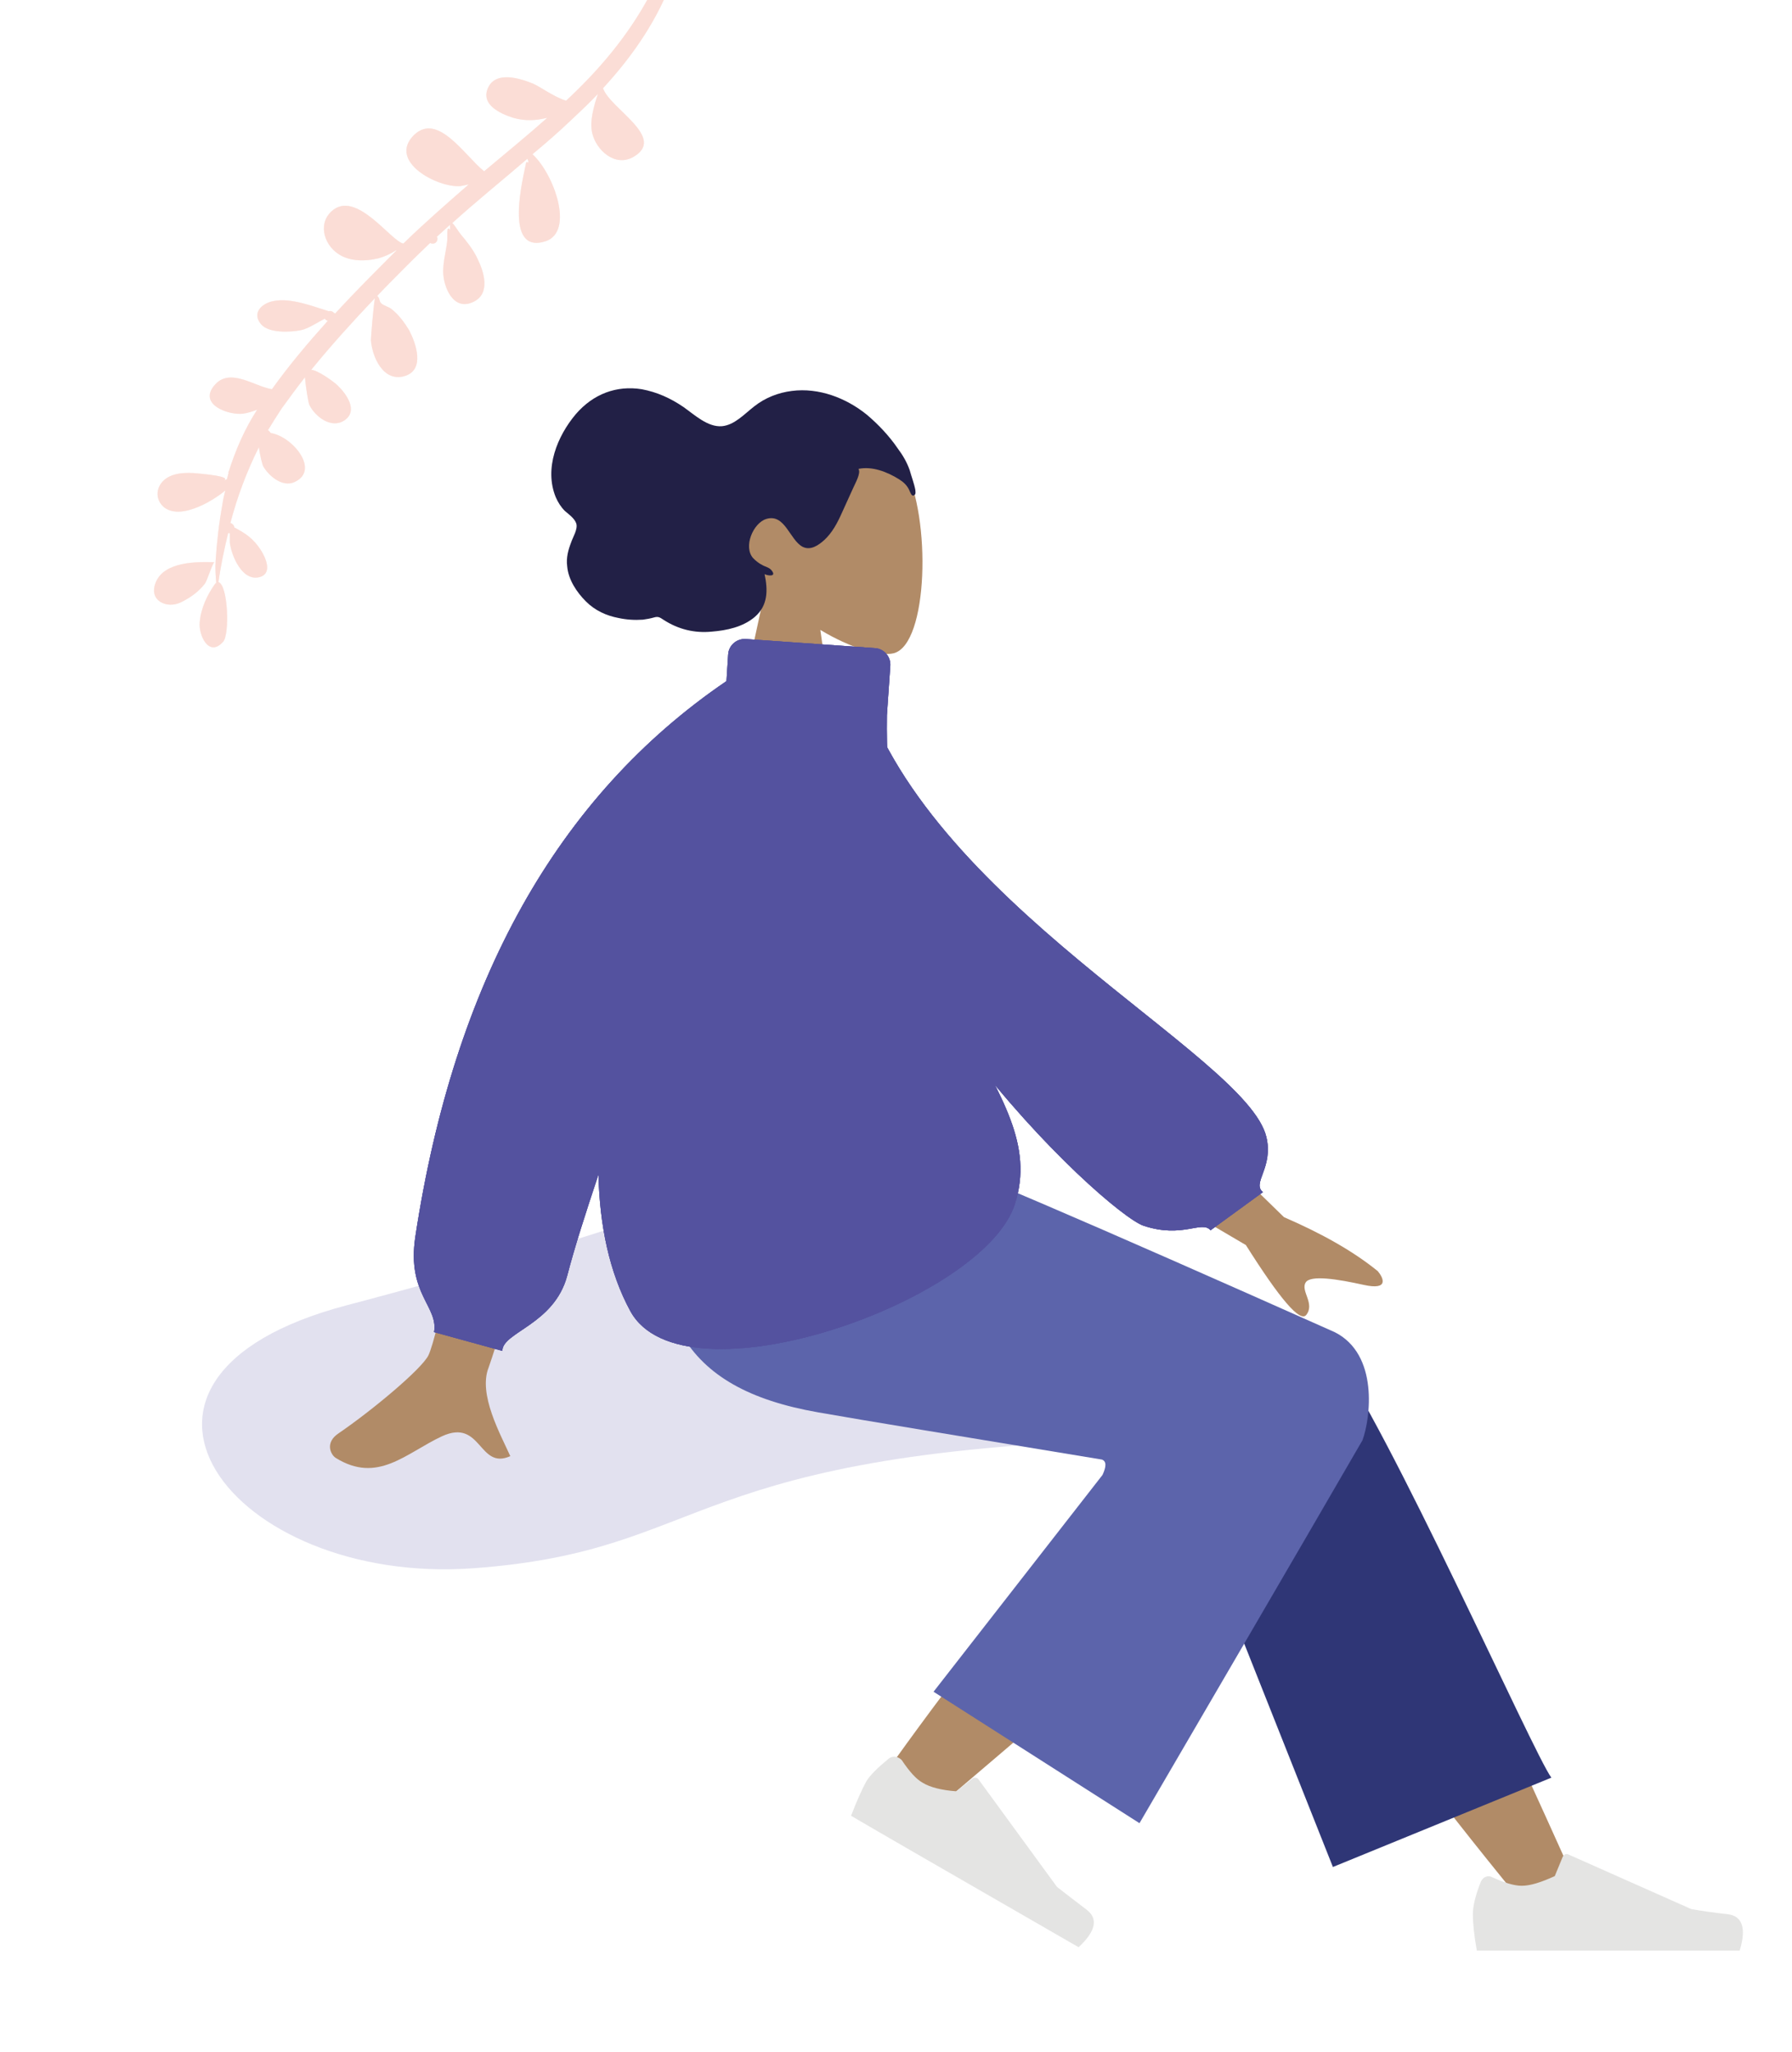 <?xml version="1.0" encoding="utf-8"?>
<!-- Generator: Adobe Illustrator 22.0.1, SVG Export Plug-In . SVG Version: 6.00 Build 0)  -->
<svg version="1.1" id="Calque_1" xmlns="http://www.w3.org/2000/svg" xmlns:xlink="http://www.w3.org/1999/xlink" x="0px" y="0px"
	 viewBox="0 0 315 360.6" style="enable-background:new 0 0 315 360.6;" xml:space="preserve">
<style type="text/css">
	.st0{opacity:0.17;fill:#54529F;}
	.st1{fill:none;}
	.st2{opacity:0.26;}
	.st3{clip-path:url(#SVGID_4_);}
	.st4{opacity:0.2;clip-path:url(#SVGID_6_);fill:#EF7D60;}
	.st5{clip-path:url(#SVGID_8_);}
	.st6{clip-path:url(#SVGID_10_);fill:#B18B67;}
	.st7{clip-path:url(#SVGID_12_);}
	.st8{clip-path:url(#SVGID_14_);fill:#222046;}
	.st9{clip-path:url(#SVGID_16_);}
	.st10{clip-path:url(#SVGID_18_);fill:#B18B67;}
	.st11{clip-path:url(#SVGID_20_);}
	.st12{clip-path:url(#SVGID_22_);fill:#2F3676;}
	.st13{clip-path:url(#SVGID_24_);}
	.st14{clip-path:url(#SVGID_26_);fill:#B18B67;}
	.st15{clip-path:url(#SVGID_28_);}
	.st16{clip-path:url(#SVGID_30_);}
	.st17{clip-path:url(#SVGID_32_);fill:#E4E4E3;}
	.st18{clip-path:url(#SVGID_34_);}
	.st19{clip-path:url(#SVGID_36_);fill:#E4E4E3;}
	.st20{clip-path:url(#SVGID_38_);}
	.st21{clip-path:url(#SVGID_40_);fill:#5C64AB;}
	.st22{clip-path:url(#SVGID_42_);}
	.st23{clip-path:url(#SVGID_44_);fill:#B18B67;}
	.st24{clip-path:url(#SVGID_46_);}
	.st25{clip-path:url(#SVGID_48_);fill:#54529F;}
	.st26{clip-path:url(#SVGID_50_);}
	.st27{clip-path:url(#SVGID_52_);fill:#54529F;}
</style>
<path class="st0" d="M133.3,206.7c0,0-24.2,10-72.4,22.7s-20.4,49.3,22.3,46.2c42.7-3.1,35.7-20.8,121.2-22.8
	C289.8,250.7,133.3,206.7,133.3,206.7z"/>
<rect x="-85" y="-211.4" class="st1" width="732.4" height="573.8"/>
<g>
	<defs>
		<rect id="SVGID_1_" x="-85" y="-211.4" width="732.4" height="573.8"/>
	</defs>
	<clipPath id="SVGID_2_">
		<use xlink:href="#SVGID_1_"  style="overflow:visible;"/>
	</clipPath>
</g>
<g class="st2">
	<defs>
		<path id="SVGID_3_" class="st2" d="M122-26.5c-0.1-1.1-0.4-2.1-0.9-2.9C121.5-28.4,121.8-27.5,122-26.5z M28.9,89.2
			c-1.5-1.2-1.6-3.2-0.3-4.6c1.5-1.6,4.2-1.6,6.2-1.4c0.9,0.1,5.8,0.5,4.6,1.2c0.1,0,0.3-0.1,0.5-0.2c0.1-0.4,0.2-0.8,0.3-1.2
			c0,0-0.1,0-0.1-0.1c0,0,0.1,0,0.1,0c1.2-3.8,2.8-7.5,5-10.9c-0.8,0.3-1.7,0.6-2.5,0.7c-2.5,0.3-7.9-1.6-5-5
			c2.7-3.2,7,0.2,10.1,0.7c3-4.2,6.3-8.1,9.8-12c-0.2-0.1-0.4-0.2-0.5-0.4c-1.4,0.7-2.8,1.7-4.1,2c-1.9,0.4-5.7,0.6-7.1-1
			c-1.7-2,0.1-3.7,2.2-4.1c3-0.6,6.8,0.9,9.7,1.8c0.3-0.1,0.7,0,0.9,0.3c0.1,0,0.1,0,0.2,0.1c3.5-3.8,7.2-7.5,10.8-11.1
			c0,0-0.1,0-0.1,0c-0.9,0.6-2,1.1-3.1,1.4c-2.5,0.6-5.5,0.6-7.6-1.2c-2.1-1.8-2.8-5-0.7-7c4.3-4.1,10.5,5.2,12.7,5.6
			c3.7-3.6,7.6-7,11.5-10.4c-0.4,0.1-0.9,0.2-1.4,0.3c-3.9,0.4-13-4.3-8.2-9c4.2-4,8.9,3.7,12.3,6.4c3.7-3.1,7.5-6.2,11.1-9.4
			c-2,0.5-3.9,0.6-6,0c-2.2-0.7-5.8-2.3-4.4-5.3c1.4-3,5.7-1.6,7.9-0.7c1.2,0.5,3.6,2.3,5.8,3c5.8-5.4,10.9-11.4,14.7-18.5
			c2.4-4.4,4.2-9.1,5.5-13.9c0.8-3.1,2.4-8.3,2.1-12.3c1.5,8-1.2,17.7-4.2,24.9c-2.7,6.6-6.8,12.4-11.6,17.6
			c1.2,3.6,11.3,8.7,5.3,12.1c-3.2,1.8-6.5-1.2-7.2-4.2c-0.5-2.1,0.3-4.8,1-6.9c-1.5,1.6-3.1,3.1-4.7,4.6c-2.2,2.1-4.5,4.1-6.8,6
			c3.8,3.5,7.4,13.6,2.3,15.3c-7.5,2.4-3.9-11.3-3.4-13.9c0.1,0,0.3,0,0.4,0.1c0-0.2-0.1-0.5-0.2-0.7c-4.4,3.8-8.9,7.4-13.2,11.3
			c0.4,0.3,1,1.4,1.5,2c1.1,1.3,2.2,2.7,2.9,4.2c1.2,2.4,2.4,6.3-0.8,7.7c-3.5,1.6-5.2-2.8-5.2-5.4c0-1.8,0.5-3.5,0.7-5.3
			c0.1-0.6-0.2-3,0.5-2c0-0.4,0-0.7,0-0.9c-0.8,0.7-1.5,1.4-2.3,2.1c0,0.1,0.1,0.2,0.1,0.3c0,0.8-0.7,1.1-1.3,0.8c-1,1-2,1.9-3,2.9
			c-2.1,2.1-4.2,4.2-6.3,6.4c0.5,0.4,0.3,0.9,0.7,1.3c0.4,0.4,1.3,0.6,1.8,1c1.3,1,2.3,2.4,3.1,3.7c1.2,2.3,2.9,7-0.8,8.1
			c-3.8,1.1-5.7-3.5-5.9-6.3c0-0.6,0.4-5.6,0.7-7.4c-3.9,4.1-7.7,8.3-11.2,12.6c1.1,0,4,2.1,4.6,2.7c1.5,1.4,3.8,4.5,1.2,6.2
			c-2.3,1.5-5.1-0.7-6.1-2.7c-0.2-0.3-0.7-3.5-0.8-4.9c-1.4,1.8-2.8,3.7-4.1,5.5c-0.8,1.2-1.6,2.5-2.4,3.8c0.2,0.1,0.3,0.3,0.5,0.5
			c3.8,0.6,8.7,6.5,4.2,8.6c-2.1,1-4.5-1-5.5-2.7c-0.2-0.3-0.6-2-0.8-3.4c-2.1,4.2-3.8,8.7-5,13.3c0.3,0.1,0.6,0.3,0.7,0.8
			c1.9,1,3.3,1.9,4.6,3.9c0.8,1.2,2.2,4.1-0.1,4.8c-3.1,0.9-5-3.7-5.3-6c0-0.3,0-1,0-1.7c-0.1,0-0.2,0-0.3,0
			c-0.7,2.9-1.3,5.7-1.7,8.6c1.7,0.5,2,9.3,0.8,10.5c-2.5,2.8-4.3-1.2-4.1-3.4c0.2-2.5,1.3-4.8,2.7-6.8c0.1-0.2,0.1-0.2,0.1,0.1
			c0-0.1,0.1-0.3,0.1-0.3c-0.1-1.3-0.2-2.7-0.1-3.8c0.2-3.3,0.6-6.7,1.2-10c0.1-0.8,0.3-1.6,0.5-2.4c-1.3,1.1-3.2,2.2-3.9,2.5
			C33.6,89.7,30.8,90.6,28.9,89.2z M61.2,40.7C62.1,40,61.3,40.7,61.2,40.7z M31.9,105.8c-2.5,1.3-5.9-0.2-4.5-3.5
			c1.5-3.6,7.1-3.6,10.3-3.5c-0.3,0-1.3,3.3-1.7,3.8C34.9,104,33.5,105,31.9,105.8z"/>
	</defs>
	<use xlink:href="#SVGID_3_"  style="overflow:visible;fill-rule:evenodd;clip-rule:evenodd;fill:#EF7D60;"/>
	<clipPath id="SVGID_4_">
		<use xlink:href="#SVGID_3_"  style="overflow:visible;"/>
	</clipPath>
	<g class="st3">
		<defs>
			<rect id="SVGID_5_" x="-532.3" y="-439.4" width="732.4" height="573.8"/>
		</defs>
		<use xlink:href="#SVGID_5_"  style="overflow:visible;fill:#EF7D60;"/>
		<clipPath id="SVGID_6_">
			<use xlink:href="#SVGID_5_"  style="overflow:visible;"/>
		</clipPath>
		
			<rect x="20.3" y="-30.4" transform="matrix(0.999 -5.233603e-02 5.233603e-02 0.999 -2.126 3.968)" class="st4" width="108.9" height="146"/>
	</g>
</g>
<rect x="-85" y="-211.4" class="st1" width="732.4" height="573.8"/>
<rect x="-85" y="-211.4" class="st1" width="732.4" height="573.8"/>
<g>
	<defs>
		<path id="SVGID_7_" d="M134.7,102.8c-3.8-4.4-6.3-9.8-5.9-15.9c1.2-17.4,25.5-13.6,30.2-4.8c4.7,8.8,4.2,31.1-1.9,32.7
			c-2.4,0.6-7.6-0.9-12.9-4.1l3.3,23.4h-19.6L134.7,102.8z"/>
	</defs>
	<clipPath id="SVGID_8_">
		<use xlink:href="#SVGID_7_"  style="overflow:visible;"/>
	</clipPath>
	<g class="st5">
		<defs>
			<rect id="SVGID_9_" x="83.9" y="49.4" width="110.7" height="85.4"/>
		</defs>
		<clipPath id="SVGID_10_">
			<use xlink:href="#SVGID_9_"  style="overflow:visible;"/>
		</clipPath>
		<rect x="124.3" y="71.1" class="st6" width="41.5" height="66.7"/>
	</g>
</g>
<g>
	<defs>
		<path id="SVGID_11_" d="M160.9,86.1c-0.2-1.1-0.7-2.4-1-3.5c-0.5-1.4-1.2-2.6-2.1-3.8c-1.5-2.2-3.4-4.2-5.4-5.9
			c-3.7-3-8.5-4.8-13.2-4.2c-2.4,0.3-4.7,1.2-6.6,2.7c-1.8,1.4-3.5,3.3-5.7,3.5c-2.5,0.2-4.8-2-6.8-3.4c-2.2-1.5-4.6-2.6-7.3-3.1
			c-4.4-0.7-8.5,0.8-11.6,4.4c-3.2,3.8-5.6,9.5-3.5,14.6c0.4,0.9,0.9,1.7,1.6,2.4c0.7,0.6,1.7,1.3,2,2.2c0.3,1-0.6,2.4-0.9,3.3
			c-0.5,1.3-0.9,2.7-0.7,4.2c0.2,2.4,1.7,4.6,3.3,6.2c1.6,1.6,3.6,2.5,5.7,2.9c1.4,0.3,2.8,0.4,4.3,0.3c0.7-0.1,1.3-0.2,2-0.4
			c0.7-0.2,1,0,1.6,0.4c2.6,1.7,5.5,2.4,8.5,2.1c2.6-0.2,5.5-0.8,7.6-2.6c2.3-2,2.3-4.7,1.7-7.5c0.6,0.3,2.2,0.5,1.2-0.7
			c-0.4-0.5-1.1-0.6-1.6-0.9c-0.6-0.3-1.1-0.7-1.6-1.2c-1.8-2,0-6.2,2.3-6.9c3.3-1,4.1,3.7,6.4,4.9c1.4,0.7,2.8-0.3,3.8-1.2
			c1.4-1.3,2.3-3,3.1-4.8c0.7-1.5,1.3-2.9,2-4.4c0.3-0.7,1.4-2.6,0.9-3.3c2.4-0.5,5,0.5,7.1,1.8c0.8,0.5,1.5,1.1,1.9,2.1
			c0.1,0.2,0.3,0.8,0.6,0.8C161.1,87,160.9,86.4,160.9,86.1"/>
	</defs>
	<clipPath id="SVGID_12_">
		<use xlink:href="#SVGID_11_"  style="overflow:visible;"/>
	</clipPath>
	<g class="st7">
		<defs>
			<rect id="SVGID_13_" x="83.9" y="49.4" width="110.7" height="85.4"/>
		</defs>
		<clipPath id="SVGID_14_">
			<use xlink:href="#SVGID_13_"  style="overflow:visible;"/>
		</clipPath>
		<rect x="93.3" y="64.5" class="st8" width="71.2" height="50"/>
	</g>
</g>
<g>
	<defs>
		<path id="SVGID_15_" d="M267.1,333.8c-16-19.6-26.9-34.2-32.6-43.7c-9.7-16.2-17.6-30.7-20.2-36.2c-6-13.2,13.8-19.3,18.2-13.2
			c6.8,9.3,21.2,38.5,43.3,87.6L267.1,333.8z"/>
	</defs>
	<clipPath id="SVGID_16_">
		<use xlink:href="#SVGID_15_"  style="overflow:visible;"/>
	</clipPath>
	<g class="st9">
		<defs>
			<rect id="SVGID_17_" x="23.7" y="202.5" width="284.7" height="194.6"/>
		</defs>
		<clipPath id="SVGID_18_">
			<use xlink:href="#SVGID_17_"  style="overflow:visible;"/>
		</clipPath>
		<rect x="209.7" y="234.8" class="st10" width="69.9" height="102.6"/>
	</g>
</g>
<g>
	<defs>
		<path id="SVGID_19_" d="M234.3,328.1l-29.9-75.3c-6.4-13.7,24.5-22.8,29.1-16.4c10.7,14.5,36,71.7,39.2,76L234.3,328.1z"/>
	</defs>
	<clipPath id="SVGID_20_">
		<use xlink:href="#SVGID_19_"  style="overflow:visible;"/>
	</clipPath>
	<g class="st11">
		<defs>
			<rect id="SVGID_21_" x="23.7" y="202.5" width="284.7" height="194.6"/>
		</defs>
		<clipPath id="SVGID_22_">
			<use xlink:href="#SVGID_21_"  style="overflow:visible;"/>
		</clipPath>
		<rect x="199.9" y="230.7" class="st12" width="76.4" height="101"/>
	</g>
</g>
<g>
	<defs>
		<path id="SVGID_23_" d="M154.7,313c5.8-8.5,27-37.1,38.6-48.9c3.3-3.4,6.6-6.7,9.6-9.7c9.1-9,27.2,6.1,18.1,14.4
			c-22.6,20.5-55.6,48.2-58.4,50.7C158.7,322.9,151,318.4,154.7,313z"/>
	</defs>
	<clipPath id="SVGID_24_">
		<use xlink:href="#SVGID_23_"  style="overflow:visible;"/>
	</clipPath>
	<g class="st13">
		<defs>
			<rect id="SVGID_25_" x="23.7" y="202.5" width="284.7" height="194.6"/>
		</defs>
		<clipPath id="SVGID_26_">
			<use xlink:href="#SVGID_25_"  style="overflow:visible;"/>
		</clipPath>
		
			<rect x="140.3" y="272.3" transform="matrix(0.629 -0.777 0.777 0.629 -154.256 253.698)" class="st14" width="96.9" height="32.5"/>
	</g>
</g>
<g>
	<defs>
		
			<rect id="SVGID_27_" x="161.6" y="291.9" transform="matrix(0.5 -0.866 0.866 0.5 -185.299 312.405)" width="32.6" height="49.6"/>
	</defs>
	<clipPath id="SVGID_28_">
		<use xlink:href="#SVGID_27_"  style="overflow:visible;"/>
	</clipPath>
	<g class="st15">
		<defs>
			<path id="SVGID_29_" d="M156.3,309c-2.1,1.7-3.5,3.1-4.1,4.2c-0.7,1.3-1.6,3.3-2.6,5.9c1.5,0.9,14.8,8.6,40,23.1
				c3-2.8,3.5-5,1.4-6.6s-3.8-2.9-5.2-4L172,312.7c-0.2-0.3-0.7-0.4-1-0.2c0,0,0,0,0,0l-2.9,2.3c-2.6-0.2-4.6-0.7-5.9-1.5
				c-1.1-0.6-2.3-1.9-3.7-4l0,0C157.9,308.7,157,308.5,156.3,309C156.3,309,156.3,309,156.3,309z"/>
		</defs>
		<clipPath id="SVGID_30_">
			<use xlink:href="#SVGID_29_"  style="overflow:visible;"/>
		</clipPath>
		<g class="st16">
			<defs>
				<rect id="SVGID_31_" x="23.7" y="202.5" width="284.7" height="194.6"/>
			</defs>
			<clipPath id="SVGID_32_">
				<use xlink:href="#SVGID_31_"  style="overflow:visible;"/>
			</clipPath>
			<rect x="161.7" y="296" transform="matrix(0.5 -0.866 0.866 0.5 -193.153 312.168)" class="st17" width="24.1" height="54.8"/>
		</g>
	</g>
</g>
<g>
	<defs>
		<path id="SVGID_33_" d="M260.3,330.7c-1,2.5-1.4,4.4-1.4,5.7c0,1.5,0.2,3.6,0.7,6.4c1.7,0,17.1,0,46.2,0c1.2-3.9,0.5-6.1-2.1-6.4
			c-2.6-0.3-4.7-0.6-6.4-0.9l-21.6-9.6c-0.4-0.2-0.8,0-1,0.4c0,0,0,0,0,0l-1.4,3.4c-2.4,1.1-4.3,1.7-5.8,1.7c-1.3,0-3-0.5-5.2-1.5
			l0,0C261.6,329.5,260.7,329.8,260.3,330.7C260.4,330.6,260.3,330.6,260.3,330.7z"/>
	</defs>
	<clipPath id="SVGID_34_">
		<use xlink:href="#SVGID_33_"  style="overflow:visible;"/>
	</clipPath>
	<g class="st18">
		<defs>
			<rect id="SVGID_35_" x="258.1" y="310.2" width="49.6" height="32.6"/>
		</defs>
		<clipPath id="SVGID_36_">
			<use xlink:href="#SVGID_35_"  style="overflow:visible;"/>
		</clipPath>
		<rect x="255.3" y="322.3" class="st19" width="54.8" height="24.1"/>
	</g>
</g>
<g>
	<defs>
		<path id="SVGID_37_" d="M193.7,256.5c-24.8-4.1-41.4-6.8-49.9-8.3c-24-4.2-31-17.2-26.9-45.5h44.3c5.9,1.7,30.3,12.2,73.4,31.4
			c7.8,3.9,6.3,15.2,4.9,19c-0.1,0.2-13.1,22.6-39.2,67.3l-36.2-23.1l29.7-38.1C194.5,257.7,194.5,256.8,193.7,256.5z"/>
	</defs>
	<clipPath id="SVGID_38_">
		<use xlink:href="#SVGID_37_"  style="overflow:visible;"/>
	</clipPath>
	<g class="st20">
		<defs>
			<rect id="SVGID_39_" x="23.7" y="202.5" width="284.7" height="194.6"/>
		</defs>
		<clipPath id="SVGID_40_">
			<use xlink:href="#SVGID_39_"  style="overflow:visible;"/>
		</clipPath>
		<rect x="112.2" y="199.1" class="st21" width="132.1" height="125"/>
	</g>
</g>
<g>
	<defs>
		<path id="SVGID_41_" d="M89.7,171.1l17.8,0.1c-13.6,44-20.8,67-21.6,69.1c-1.9,4.7,2.1,11.8,3.8,15.6c-5.6,2.5-5-6.7-12-3.5
			c-6.4,3-11.3,8.4-18.7,3.8c-0.9-0.6-1.9-2.7,0.5-4.3c6-4.1,14.6-11.3,15.8-13.7C76.9,234.9,81.7,212.6,89.7,171.1z M202.6,191.4
			l23.1,22.5c6.7,2.9,12.2,6,16.5,9.5c1,1.2,2,3.4-2.5,2.4c-4.5-1-9.4-1.8-10.2-0.4c-0.9,1.5,1.7,3.7,0.1,5.7
			c-1.1,1.3-4.6-2.8-10.6-12.3l-24-14.1L202.6,191.4z"/>
	</defs>
	<clipPath id="SVGID_42_">
		<use xlink:href="#SVGID_41_"  style="overflow:visible;"/>
	</clipPath>
	<g class="st22">
		<defs>
			<rect id="SVGID_43_" x="40" y="111.8" width="208.3" height="156.6"/>
		</defs>
		<clipPath id="SVGID_44_">
			<use xlink:href="#SVGID_43_"  style="overflow:visible;"/>
		</clipPath>
		<rect x="54.4" y="167.4" class="st23" width="192.2" height="94.1"/>
	</g>
</g>
<g>
	<defs>
		<path id="SVGID_45_" d="M144,120.5l7-1.2c11.1,39.2,68.1,65.9,71.6,80.5c1.3,5.4-2.6,8.1-0.6,9.7l-9.2,6.7
			c-1.6-1.8-4.9,1.5-11.8-0.8C194.3,213.1,144,166.9,144,120.5z"/>
	</defs>
	<use xlink:href="#SVGID_45_"  style="overflow:visible;fill-rule:evenodd;clip-rule:evenodd;fill:#54529F;"/>
	<clipPath id="SVGID_46_">
		<use xlink:href="#SVGID_45_"  style="overflow:visible;"/>
	</clipPath>
	<g class="st24">
		<defs>
			<rect id="SVGID_47_" x="40" y="111.8" width="208.3" height="156.6"/>
		</defs>
		<use xlink:href="#SVGID_47_"  style="overflow:visible;fill:#54529F;"/>
		<clipPath id="SVGID_48_">
			<use xlink:href="#SVGID_47_"  style="overflow:visible;"/>
		</clipPath>
		
			<rect x="133.4" y="121.7" transform="matrix(8.715550e-02 -0.996 0.996 8.715550e-02 -0.595 335.787)" class="st25" width="99.1" height="93"/>
	</g>
</g>
<g>
	<defs>
		<path id="SVGID_49_" d="M155.9,125.7c-0.8,51.9,29.2,65.1,22.5,85.9c-5.5,17.2-58.4,35.7-67.6,18.8c-3.7-6.8-5.4-15.1-5.6-24
			c-2.3,6.9-4.2,12.8-5.5,17.8c-2.3,8.6-11.4,9.9-11.4,13.2l-12-3.3c0.8-4.5-4.8-6.7-3.3-16.7c6.8-44.9,25-77.5,54.7-97.7l0.3-4.7
			c0.1-1.6,1.5-2.8,3.1-2.7l0,0l22.7,1.6c1.6,0.1,2.8,1.5,2.7,3.1c0,0,0,0,0,0L155.9,125.7z"/>
	</defs>
	<use xlink:href="#SVGID_49_"  style="overflow:visible;fill-rule:evenodd;clip-rule:evenodd;fill:#54529F;"/>
	<clipPath id="SVGID_50_">
		<use xlink:href="#SVGID_49_"  style="overflow:visible;"/>
	</clipPath>
	<g class="st26">
		<defs>
			<rect id="SVGID_51_" x="40" y="111.8" width="208.3" height="156.6"/>
		</defs>
		<use xlink:href="#SVGID_51_"  style="overflow:visible;fill:#54529F;"/>
		<clipPath id="SVGID_52_">
			<use xlink:href="#SVGID_51_"  style="overflow:visible;"/>
		</clipPath>
		<rect x="69.1" y="108.7" class="st27" width="113.9" height="132.4"/>
	</g>
</g>
</svg>

